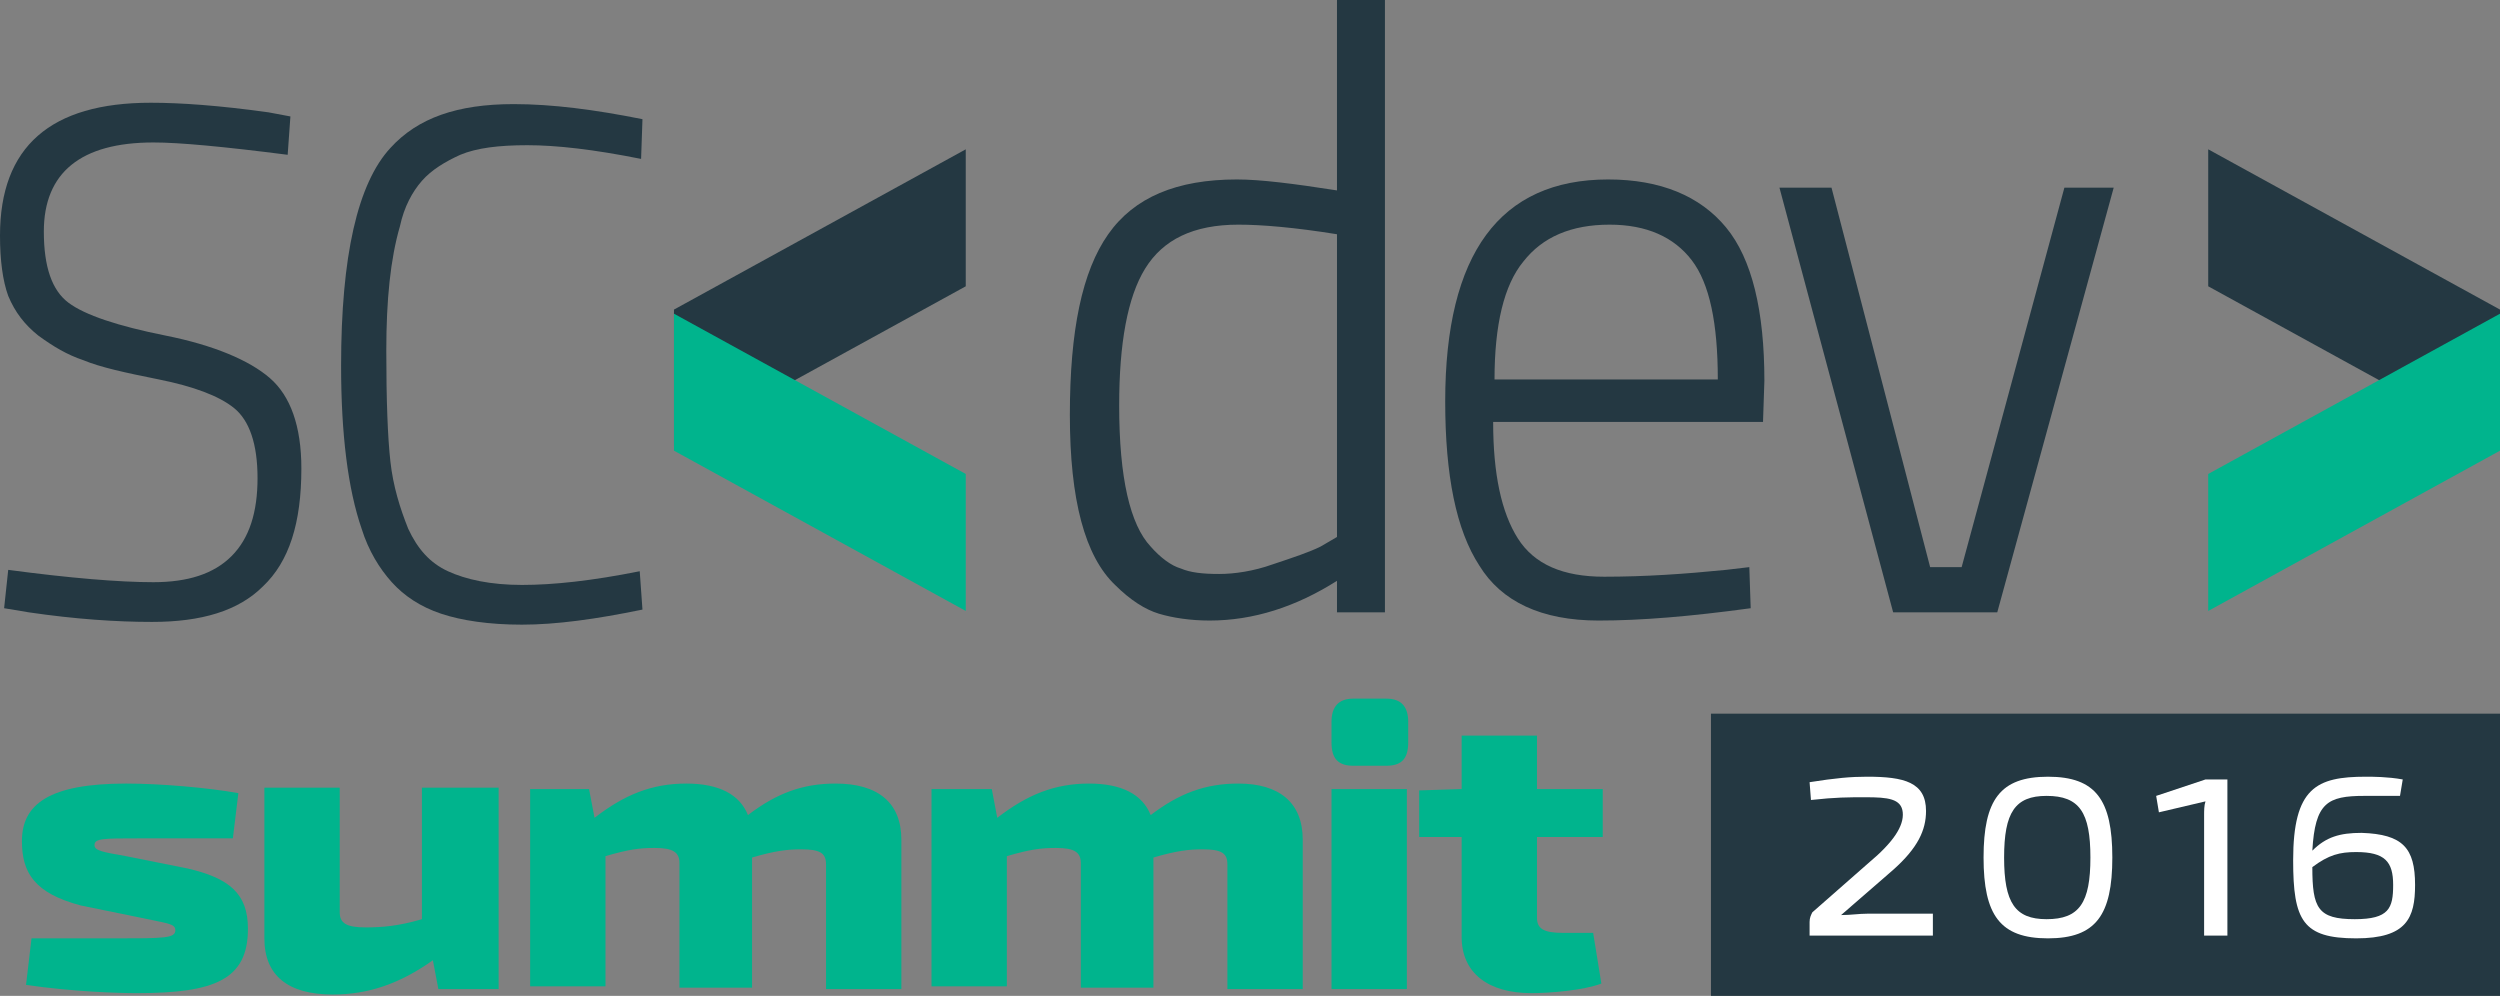 <?xml version="1.0" encoding="utf-8"?>
<!-- Generator: Adobe Illustrator 19.1.0, SVG Export Plug-In . SVG Version: 6.00 Build 0)  -->
<svg version="1.1" id="Layer_1" xmlns="http://www.w3.org/2000/svg" xmlns:xlink="http://www.w3.org/1999/xlink" x="0px" y="0px"
	 viewBox="0 0 182.5 72.7" style="enable-background:new 0 0 182.5 72.7;" xml:space="preserve">
<rect x="0" y="0" width="182.5" height="72.7" fill="#808080" stroke="none"/>
<style type="text/css">
	.st0{fill:#243842;}
	.st1{fill:#00B48D;}
	.st2{fill:#FFFFFF;}
</style>
<g>
	<path class="st0" d="M101.1,0v44.7h-3.5v-2.3c-3,1.9-6.1,2.9-9.3,2.9c-1.4,0-2.7-0.2-3.7-0.5c-1-0.3-2.1-1-3.2-2.1
		c-2.2-2.1-3.3-6.2-3.3-12.4s0.9-10.5,2.8-13.2c1.9-2.7,5-4,9.4-4c1.7,0,4.1,0.3,7.3,0.8V0H101.1z M86.2,41.5
		c0.7,0.3,1.6,0.4,2.8,0.4c1.1,0,2.5-0.2,3.9-0.7c1.5-0.5,2.7-0.9,3.5-1.3l1.2-0.7V17.1c-3.1-0.5-5.5-0.7-7.2-0.7
		c-3.3,0-5.5,1.1-6.8,3.2c-1.3,2.1-1.9,5.5-1.9,10c0,5.3,0.8,8.7,2.3,10.3C84.7,40.7,85.5,41.3,86.2,41.5z"/>
	<path class="st0" d="M126,41.6l1.7-0.2l0.1,3c-4.4,0.6-8,0.9-11.1,0.9c-4.2,0-7.1-1.4-8.7-4c-1.7-2.6-2.5-6.6-2.5-12
		c0-10.8,4-16.2,11.9-16.2c3.8,0,6.7,1.2,8.6,3.5c1.9,2.3,2.8,6.1,2.8,11.2l-0.1,3h-19.7c0,3.8,0.6,6.6,1.8,8.5s3.3,2.8,6.3,2.8
		S123,41.9,126,41.6z M109.1,27.7h16.3c0-4.1-0.6-7-1.9-8.7c-1.3-1.7-3.3-2.6-6-2.6c-2.8,0-4.9,0.9-6.3,2.7
		C109.8,20.8,109.1,23.7,109.1,27.7z"/>
	<path class="st0" d="M129.9,13.7h3.8l7.2,27.7h2.3l7.5-27.7h3.6l-8.5,31h-7.6L129.9,13.7z"/>
</g>
<g>
	<polyline class="st0" points="182.5,22.6 161.2,10.9 161.2,20.9 182.5,32.6 	"/>
</g>
<g>
	<polyline class="st1" points="161.2,34.6 182.5,22.9 182.5,32.9 161.2,44.6 	"/>
</g>
<g>
	<polyline class="st0" points="49.2,22.6 70.5,10.9 70.5,20.9 49.2,32.6 	"/>
</g>
<g>
	<polyline class="st1" points="70.5,34.6 49.2,22.9 49.2,32.9 70.5,44.6 	"/>
</g>
<g>
	<path class="st0" d="M11.2,10.4c-5.3,0-8,2.2-8,6.5c0,2.6,0.6,4.3,1.8,5.2c1.2,0.9,3.6,1.7,7.1,2.4c3.5,0.7,6.1,1.8,7.6,3.1
		s2.3,3.5,2.3,6.6c0,4-0.9,6.8-2.8,8.6c-1.8,1.8-4.5,2.6-8.1,2.6c-2.6,0-5.6-0.2-9-0.7l-1.8-0.3l0.3-2.8c4.5,0.6,8.1,0.9,10.6,0.9
		c2.5,0,4.4-0.6,5.7-1.9c1.3-1.3,1.9-3.2,1.9-5.7c0-2.5-0.6-4.2-1.7-5.1s-3-1.6-5.5-2.1c-2.5-0.5-4.3-0.9-5.5-1.4
		c-1.2-0.4-2.2-1-3.3-1.8c-1-0.8-1.7-1.7-2.2-2.9C0.2,20.5,0,19,0,17.2c0-6.5,3.7-9.7,11-9.7c2.2,0,5,0.2,8.6,0.7l1.6,0.3l-0.2,2.8
		C16.3,10.7,13.1,10.4,11.2,10.4z"/>
	<path class="st0" d="M46.9,44.5c-3.4,0.7-6.3,1.1-8.8,1.1c-2.4,0-4.4-0.3-5.9-0.8c-1.5-0.5-2.7-1.3-3.6-2.3c-0.9-1-1.7-2.3-2.2-3.9
		c-1-2.9-1.5-6.9-1.5-11.9c0-8,1.2-13.3,3.6-15.9c2-2.2,4.9-3.2,9-3.2c2.8,0,5.9,0.4,9.4,1.1l-0.1,2.9c-3.5-0.7-6.2-1-8.3-1
		c-2.1,0-3.7,0.2-4.9,0.7c-1.1,0.5-2.1,1.1-2.8,1.9c-0.7,0.8-1.3,1.9-1.6,3.3c-0.7,2.4-1,5.4-1,9.1c0,3.6,0.1,6.3,0.3,8.1
		c0.2,1.8,0.7,3.4,1.3,4.9c0.7,1.5,1.6,2.5,2.9,3.1c1.3,0.6,3.1,1,5.4,1c2.3,0,5.1-0.3,8.6-1L46.9,44.5z"/>
</g>
<g>
	<rect x="124.9" y="52.1" class="st0" width="57.6" height="20.7"/>
</g>
<g>
	<path class="st2" d="M140.6,59.2c0,1.4-0.6,2.7-2.4,4.3l-3.8,3.3c0.7,0,1.3-0.1,1.9-0.1h4.8v1.6h-9v-1c0-0.3,0.1-0.5,0.2-0.7
		l4.1-3.6c1.8-1.5,2.6-2.7,2.5-3.7c-0.1-1-1.1-1.1-2.7-1.1c-1.3,0-2.2,0-4,0.2l-0.1-1.3c1.9-0.3,3-0.4,4.2-0.4
		C139,56.7,140.6,57.1,140.6,59.2z"/>
	<path class="st2" d="M154.2,62.6c0,4.2-1.2,5.9-4.7,5.9c-3.5,0-4.7-1.7-4.7-5.9s1.2-5.9,4.7-5.9C153,56.7,154.2,58.4,154.2,62.6z
		 M146.3,62.6c0,3.3,0.8,4.5,3.1,4.5c2.4,0,3.2-1.2,3.2-4.5s-0.8-4.5-3.2-4.5C147.1,58.1,146.3,59.3,146.3,62.6z"/>
	<path class="st2" d="M160.9,68.4v-8.9c0-0.3,0-0.7,0.1-1l-3.4,0.8l-0.2-1.2l3.6-1.2h1.6v11.4H160.9z"/>
	<path class="st2" d="M176.3,64.6c0,2.4-0.6,3.9-4.3,3.9c-3.9,0-4.6-1.3-4.6-5.7c0-5.3,1.7-6.1,5.3-6.1c0.5,0,1.6,0,2.7,0.2
		l-0.2,1.2c-0.9,0-1.4,0-2.6,0c-2.7,0-3.6,0.5-3.8,4c1-1,2-1.3,3.6-1.3C175.4,60.9,176.3,61.9,176.3,64.6z M174.7,64.6
		c0-1.7-0.6-2.4-2.7-2.4c-1.2,0-2,0.2-3.2,1.1c0,3,0.4,3.8,3.1,3.8C174.4,67.1,174.7,66.3,174.7,64.6z"/>
</g>
<g>
	<path class="st1" d="M17.4,57.9L17,61.2h-6.8c-2.7,0-3.3,0-3.3,0.5c0,0.4,0.6,0.5,2.3,0.8l4.5,0.9c3,0.7,4.4,1.8,4.4,4.4
		c0,3.7-2.4,4.7-8.1,4.7c-1.4,0-4.6-0.1-8.1-0.6l0.4-3.4h6.1c3.6,0,4.4,0,4.4-0.6c0-0.5-0.7-0.5-2.5-0.9l-4.4-0.9
		c-3.4-0.9-4.3-2.4-4.3-4.7c0-2.7,2-4.2,7.6-4.2C11.7,57.2,15.2,57.5,17.4,57.9z"/>
	<path class="st1" d="M36.3,72.2H32l-0.4-2.1c-2.4,1.7-4.7,2.5-7.3,2.5c-3.3,0-5-1.4-5-4.1v-11h5.5v9.1c0,0.8,0.5,1.1,1.9,1.1
		c1.2,0,2.4-0.1,4.1-0.6v-9.6h5.6V72.2z"/>
	<path class="st1" d="M65.8,61.3v10.9h-5.5v-9.1c0-0.8-0.4-1.1-1.8-1.1c-1,0-1.9,0.1-3.6,0.6v9.5h-5.3v-9.1c0-0.8-0.5-1.1-1.8-1.1
		c-1.1,0-1.9,0.1-3.6,0.6v9.5h-5.5V57.6H43l0.4,2.1c2.2-1.7,4.2-2.5,6.7-2.5c2.4,0,3.9,0.8,4.5,2.3c2.1-1.6,4-2.3,6.4-2.3
		C64.1,57.2,65.8,58.6,65.8,61.3z"/>
	<path class="st1" d="M95.1,61.3v10.9h-5.5v-9.1c0-0.8-0.4-1.1-1.8-1.1c-1,0-1.9,0.1-3.6,0.6v9.5h-5.3v-9.1c0-0.8-0.5-1.1-1.8-1.1
		c-1.1,0-1.9,0.1-3.6,0.6v9.5h-5.5V57.6h4.4l0.4,2.1c2.2-1.7,4.2-2.5,6.7-2.5c2.4,0,3.9,0.8,4.5,2.3c2.1-1.6,4-2.3,6.4-2.3
		C93.4,57.2,95.1,58.6,95.1,61.3z"/>
	<path class="st1" d="M101.2,51c1.1,0,1.6,0.6,1.6,1.7v1.5c0,1.2-0.5,1.7-1.6,1.7h-2.4c-1.1,0-1.6-0.5-1.6-1.7v-1.5
		c0-1.1,0.5-1.7,1.6-1.7H101.2z M97.2,72.2V57.6h5.5v14.6H97.2z"/>
	<path class="st1" d="M112.2,67c0,0.8,0.5,1.1,1.9,1.1h2.2l0.6,3.7c-1.3,0.5-3.8,0.7-5.1,0.7c-3.2,0-5.1-1.5-5.1-4.1v-7.3h-3.1v-3.4
		l3.1-0.1v-3.9h5.5v3.9h4.8v3.5h-4.8V67z"/>
</g>
</svg>
